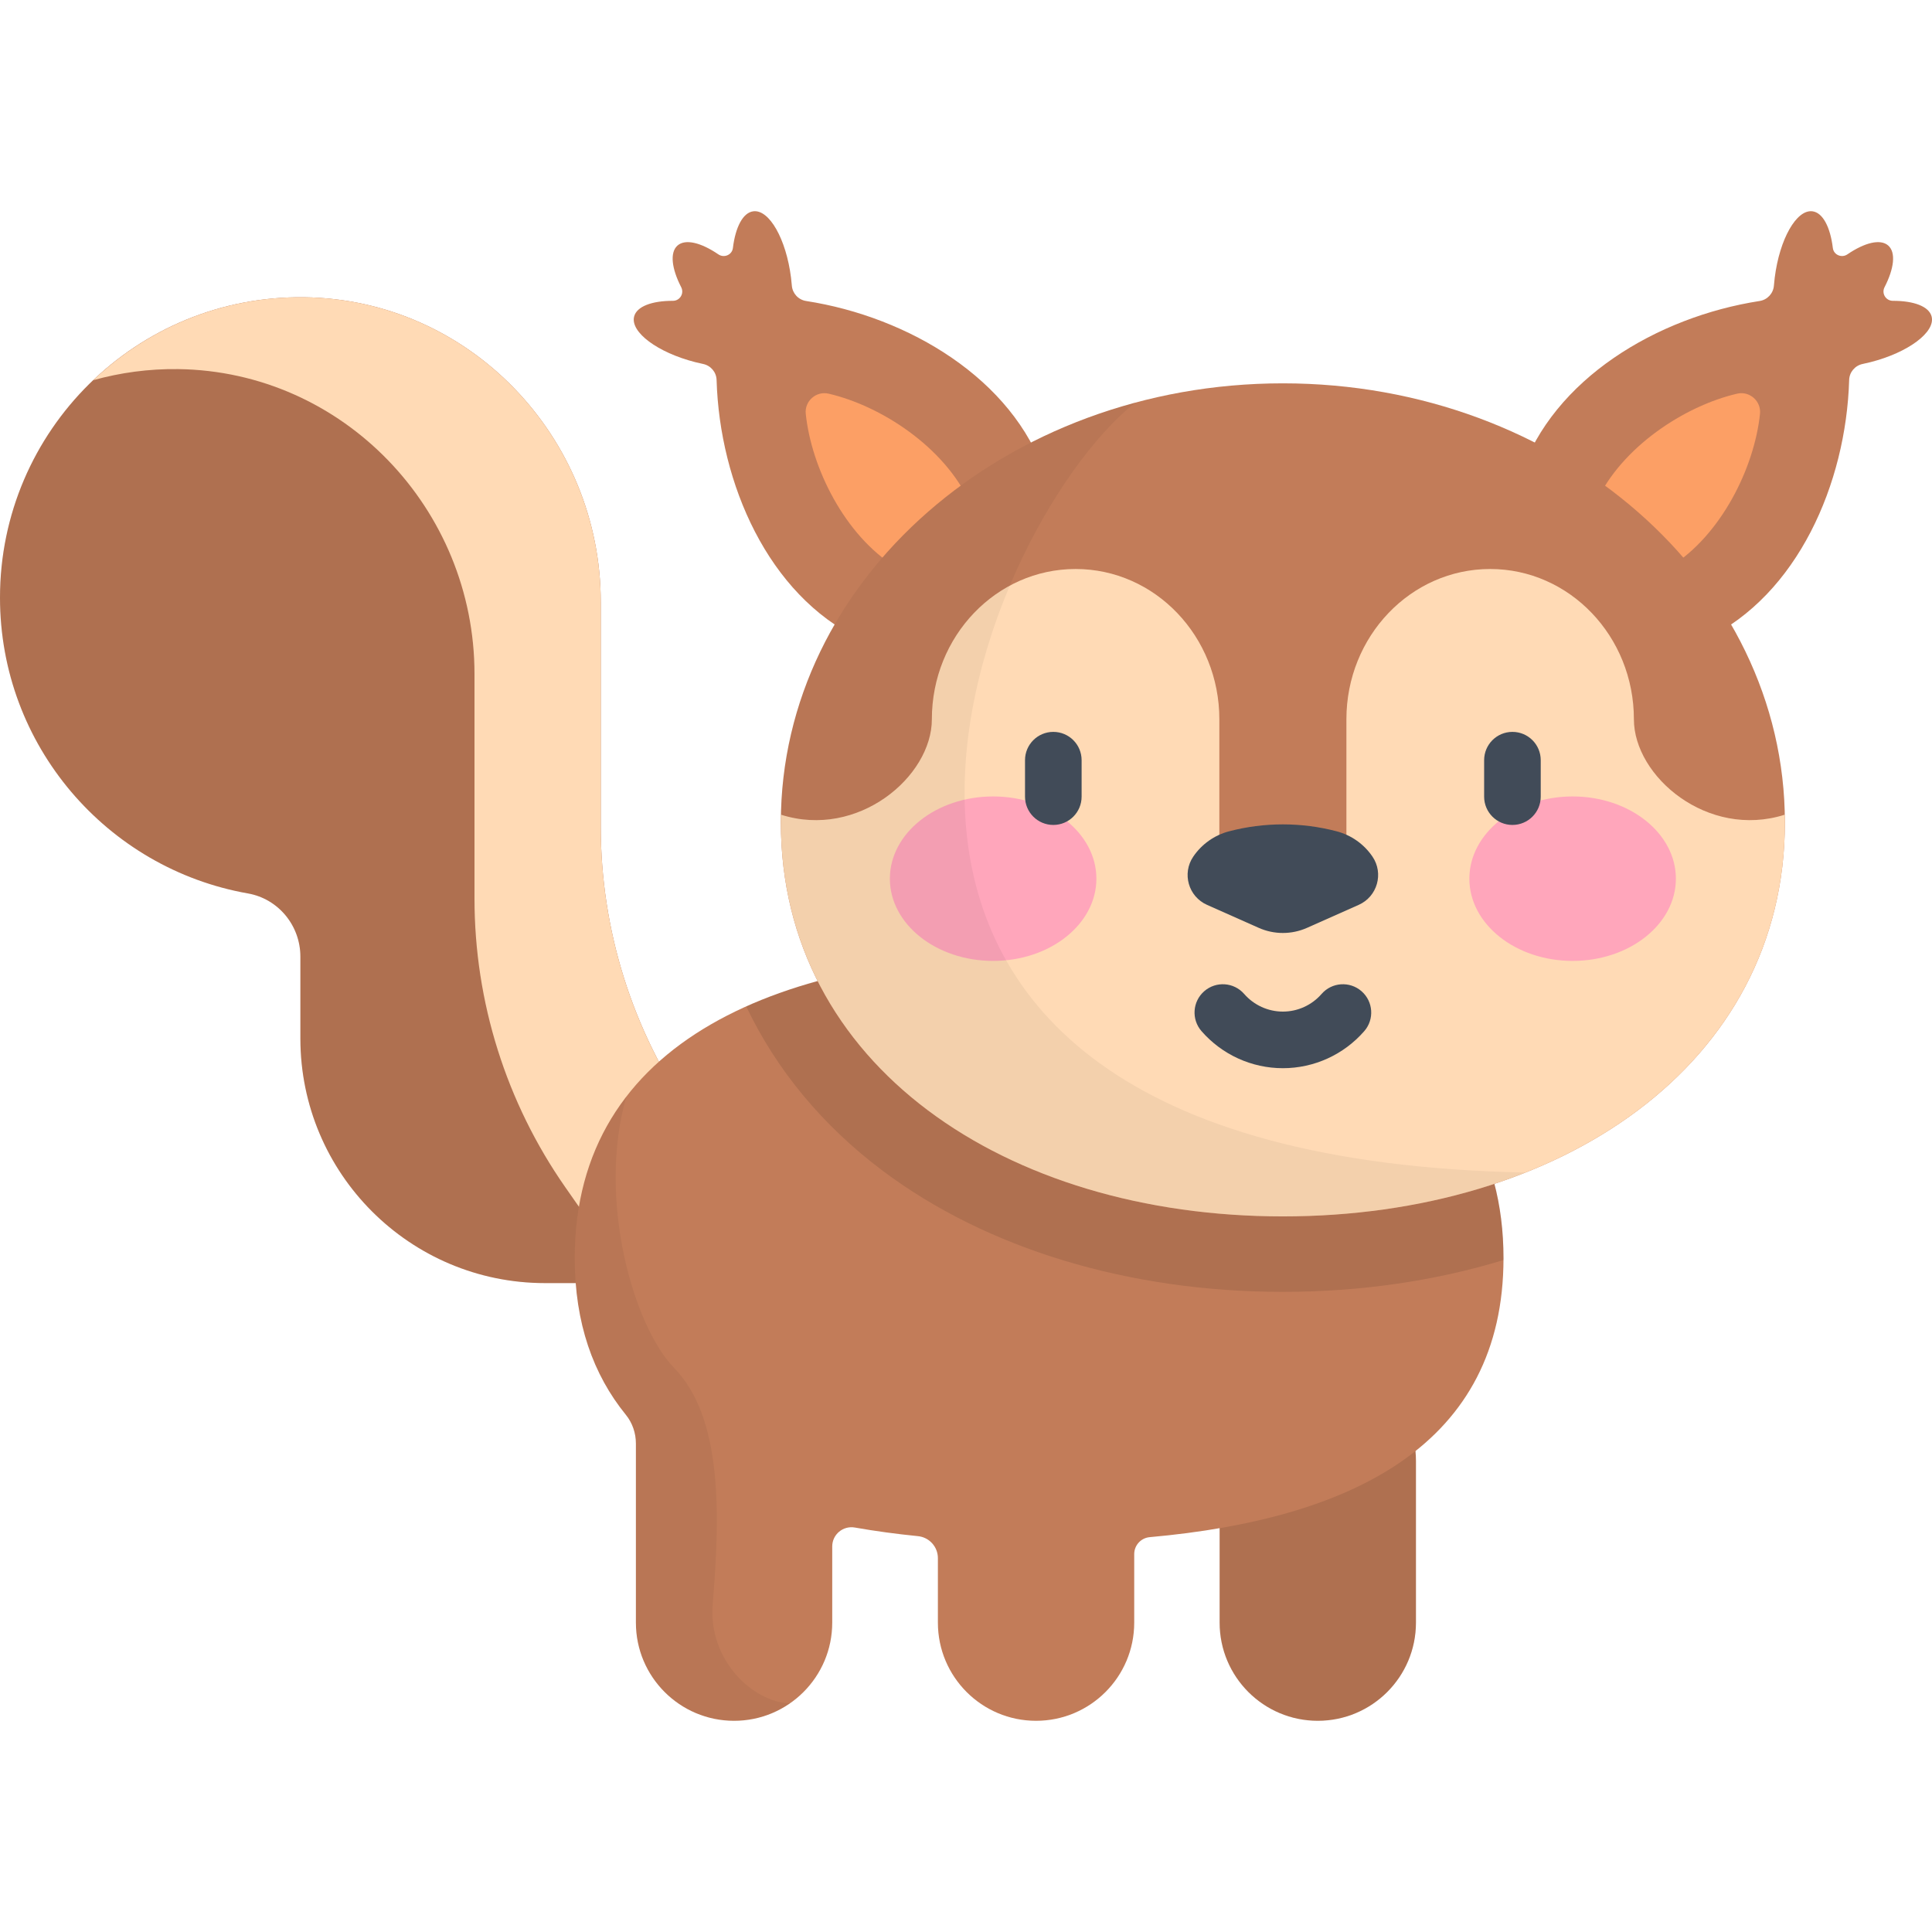 <?xml version="1.0" encoding="iso-8859-1"?>
<!-- Generator: Adobe Illustrator 19.0.0, SVG Export Plug-In . SVG Version: 6.00 Build 0)  -->
<svg version="1.1" id="Capa_1" xmlns="http://www.w3.org/2000/svg" xmlns:xlink="http://www.w3.org/1999/xlink" x="0px" y="0px"
	 viewBox="0 0 511.999 511.999" style="enable-background:new 0 0 511.999 511.999;" xml:space="preserve">
<path style="fill:#C27C59;" d="M349.228,456.027L349.228,456.027c-14.367,0-26.014-11.647-26.014-26.014v-42.855
	c0-14.367,11.647-26.014,26.014-26.014l0,0c14.367,0,26.014,11.647,26.014,26.014v42.855
	C375.242,444.381,363.595,456.027,349.228,456.027z"/>
<path style="opacity:0.1;enable-background:new    ;" d="M349.228,456.027L349.228,456.027c-14.367,0-26.014-11.647-26.014-26.014
	v-42.855c0-14.367,11.647-26.014,26.014-26.014l0,0c14.367,0,26.014,11.647,26.014,26.014v42.855
	C375.242,444.381,363.595,456.027,349.228,456.027z"/>
<path style="fill:#C27C59;" d="M214.293,340.032l-31.042-44.477c-15.652-22.426-24.044-49.115-24.044-76.463v-59.533
	c0-43.749-34.801-80.216-78.547-80.783C36.212,78.199,0,114.057,0,158.373c0,39.222,28.366,71.819,65.703,78.394
	c8.074,1.422,13.901,8.538,13.901,16.737v21.695c0,35.807,29.027,64.834,64.834,64.834h69.855V340.032z"/>
<path style="opacity:0.1;enable-background:new    ;" d="M214.293,340.032l-31.042-44.477
	c-15.652-22.426-24.044-49.115-24.044-76.463v-59.533c0-43.749-34.801-80.216-78.547-80.783C36.212,78.199,0,114.057,0,158.373
	c0,39.222,28.366,71.819,65.703,78.394c8.074,1.422,13.901,8.538,13.901,16.737v21.695c0,35.807,29.027,64.834,64.834,64.834h69.855
	V340.032z"/>
<path style="fill:#FFDAB5;" d="M183.251,295.555c-15.652-22.426-24.044-49.115-24.044-76.463v-59.533
	c0-43.749-34.801-80.216-78.547-80.783c-21.705-0.282-41.431,8.14-55.95,21.977c7.145-1.993,14.685-3.037,22.489-2.936
	c43.745,0.567,78.547,37.034,78.547,80.783v59.533c0,27.348,8.393,54.037,24.044,76.463l17.753,25.436h46.751L183.251,295.555z"/>
<g>
	<path style="fill:#C27C59;" d="M275.376,252.965c-67.966,0-123.063,22.598-123.063,80.455c0,17.228,4.887,30.86,13.543,41.511
		c1.747,2.15,2.664,4.856,2.664,7.626v47.457c0,14.367,11.647,26.014,26.014,26.014l0,0c14.367,0,26.014-11.647,26.014-26.014
		v-20.191c0-3.18,2.873-5.563,6.005-5.01c5.384,0.951,10.968,1.705,16.718,2.282c2.994,0.3,5.278,2.817,5.278,5.827v17.093
		c0,14.367,11.647,26.014,26.014,26.014l0,0c14.367,0,26.014-11.647,26.014-26.014v-18.166c0-2.327,1.773-4.277,4.09-4.485
		c53.824-4.814,93.773-24.678,93.773-73.942C398.439,275.563,343.342,252.965,275.376,252.965z"/>
	<path style="fill:#C27C59;" d="M213.633,79.767c-2.062-0.32-3.623-2.003-3.788-4.083c-0.054-0.687-0.125-1.382-0.214-2.086
		c-1.291-10.254-5.765-18.134-9.993-17.602c-2.767,0.348-4.74,4.218-5.411,9.725c-0.223,1.83-2.332,2.729-3.855,1.689
		c-4.558-3.112-8.743-4.177-10.827-2.337c-2.084,1.84-1.546,6.127,0.979,11.036c0.854,1.66-0.341,3.615-2.208,3.613
		c-5.521-0.007-9.581,1.47-10.267,4.164c-1.052,4.129,6.213,9.545,16.228,12.097c0.687,0.175,1.369,0.332,2.043,0.471
		c2.037,0.419,3.52,2.166,3.582,4.245c0.812,27.467,13.695,56.94,37.897,68.602l49.191-43.43
		C268.42,100.415,240.782,83.981,213.633,79.767z"/>
</g>
<path style="fill:#FC9F65;" d="M256.899,132.98c-6.662-14.451-23.307-25.403-37.306-28.654c-3.303-0.767-6.41,1.975-6.058,5.348
	c1.491,14.294,10.296,32.168,23.81,40.569L256.899,132.98z"/>
<path style="fill:#C27C59;" d="M466.315,79.767c2.062-0.32,3.623-2.003,3.788-4.083c0.054-0.687,0.125-1.382,0.214-2.086
	c1.291-10.254,5.765-18.134,9.992-17.602c2.767,0.348,4.74,4.218,5.411,9.725c0.223,1.83,2.332,2.729,3.855,1.689
	c4.558-3.112,8.743-4.177,10.827-2.337c2.084,1.84,1.546,6.127-0.979,11.036c-0.854,1.66,0.341,3.615,2.208,3.613
	c5.521-0.007,9.581,1.47,10.267,4.164c1.052,4.129-6.213,9.545-16.228,12.097c-0.687,0.175-1.369,0.332-2.043,0.471
	c-2.037,0.419-3.52,2.166-3.582,4.245c-0.812,27.467-13.695,56.94-37.898,68.602l-49.191-43.43
	C411.529,100.415,439.167,83.981,466.315,79.767z"/>
<path style="fill:#FC9F65;" d="M423.05,132.98c6.662-14.451,23.307-25.403,37.306-28.654c3.303-0.767,6.409,1.975,6.058,5.348
	c-1.491,14.294-10.296,32.168-23.81,40.569L423.05,132.98z"/>
<path style="opacity:0.1;enable-background:new    ;" d="M275.376,252.965c-29.43,0-56.443,4.242-77.619,13.744
	c7.951,16.723,20.146,31.533,36.141,43.538c27.588,20.706,65.261,32.11,106.078,32.11c20.583,0,40.364-2.904,58.458-8.434
	c0.001-0.168,0.006-0.333,0.006-0.503C398.439,275.563,343.342,252.965,275.376,252.965z"/>
<path style="fill:#C27C59;" d="M473.012,217.947c0-64.263-59.563-116.359-133.038-116.359s-133.038,52.096-133.038,116.359
	s59.563,104.41,133.038,104.41S473.012,282.21,473.012,217.947z"/>
<path style="fill:#FFDAB5;" d="M472.983,215.9c-20.41,6.497-39.984-10.108-39.984-25.278c0-21.999-17.055-39.832-38.094-39.832
	s-38.094,17.833-38.094,39.832v33.19c0,9.298-7.537,16.835-16.835,16.835s-16.835-7.537-16.835-16.835v-33.19
	c0-21.999-17.055-39.832-38.094-39.832s-38.094,17.833-38.094,39.832c0,15.17-19.574,31.775-39.985,25.278
	c-0.013,0.682-0.029,1.363-0.029,2.047c0,64.263,59.563,104.41,133.038,104.41s133.038-40.147,133.038-104.41
	C473.012,217.262,472.996,216.581,472.983,215.9z"/>
<path style="fill:#414B58;" d="M354.228,220.304L354.228,220.304c-9.345-2.446-19.162-2.446-28.507,0l0,0
	c-3.87,1.013-7.242,3.394-9.491,6.702l0,0c-3.038,4.467-1.292,10.595,3.645,12.79l13.693,6.089c4.079,1.814,8.734,1.814,12.813,0
	l13.693-6.089c4.936-2.195,6.682-8.323,3.645-12.79l0,0C361.47,223.698,358.098,221.317,354.228,220.304z"/>
<g>
	<ellipse style="fill:#FFA6BB;" cx="263.19" cy="232.859" rx="27.365" ry="21.792"/>
	<ellipse style="fill:#FFA6BB;" cx="416.76" cy="232.859" rx="27.365" ry="21.792"/>
</g>
<g>
	<path style="fill:#414B58;" d="M279.139,218.619c-4.143,0-7.5-3.358-7.5-7.5v-9.663c0-4.142,3.357-7.5,7.5-7.5s7.5,3.358,7.5,7.5
		v9.663C286.639,215.261,283.281,218.619,279.139,218.619z"/>
	<path style="fill:#414B58;" d="M400.81,218.619c-4.142,0-7.5-3.358-7.5-7.5v-9.663c0-4.142,3.358-7.5,7.5-7.5
		c4.143,0,7.5,3.358,7.5,7.5v9.663C408.31,215.261,404.953,218.619,400.81,218.619z"/>
	<path style="fill:#414B58;" d="M339.975,283.083c-8.265,0-16.125-3.58-21.564-9.821c-2.722-3.122-2.397-7.86,0.726-10.582
		c3.122-2.722,7.86-2.396,10.581,0.726c2.591,2.972,6.329,4.677,10.258,4.677s7.666-1.704,10.256-4.676
		c2.72-3.124,7.457-3.449,10.582-0.727c3.122,2.721,3.448,7.459,0.727,10.582C356.101,279.504,348.24,283.083,339.975,283.083z"/>
</g>
<path style="opacity:0.05;enable-background:new    ;" d="M300.854,106.704c-54.382,14.612-93.918,58.888-93.918,111.243
	c0,64.263,59.563,104.41,133.038,104.41c23.322,0,45.237-4.05,64.296-11.627C189.011,306.458,258.745,140.036,300.854,106.704z"/>
<path style="opacity:0.05;enable-background:new    ;" d="M188.875,425.118c2.085-24.891,2.373-49.674-10.228-62.607
	c-10.65-10.931-20.508-44.538-12.662-71.894c-8.735,11.338-13.672,25.49-13.672,42.802c0,17.228,4.887,30.86,13.543,41.511
	c1.747,2.15,2.664,4.856,2.664,7.626v47.457c0,14.367,11.647,26.014,26.014,26.014l0,0c5.508,0,10.613-1.717,14.819-4.638
	C199.497,451.129,187.638,439.884,188.875,425.118z"/>
<g>
</g>
<g>
</g>
<g>
</g>
<g>
</g>
<g>
</g>
<g>
</g>
<g>
</g>
<g>
</g>
<g>
</g>
<g>
</g>
<g>
</g>
<g>
</g>
<g>
</g>
<g>
</g>
<g>
</g>
</svg>
